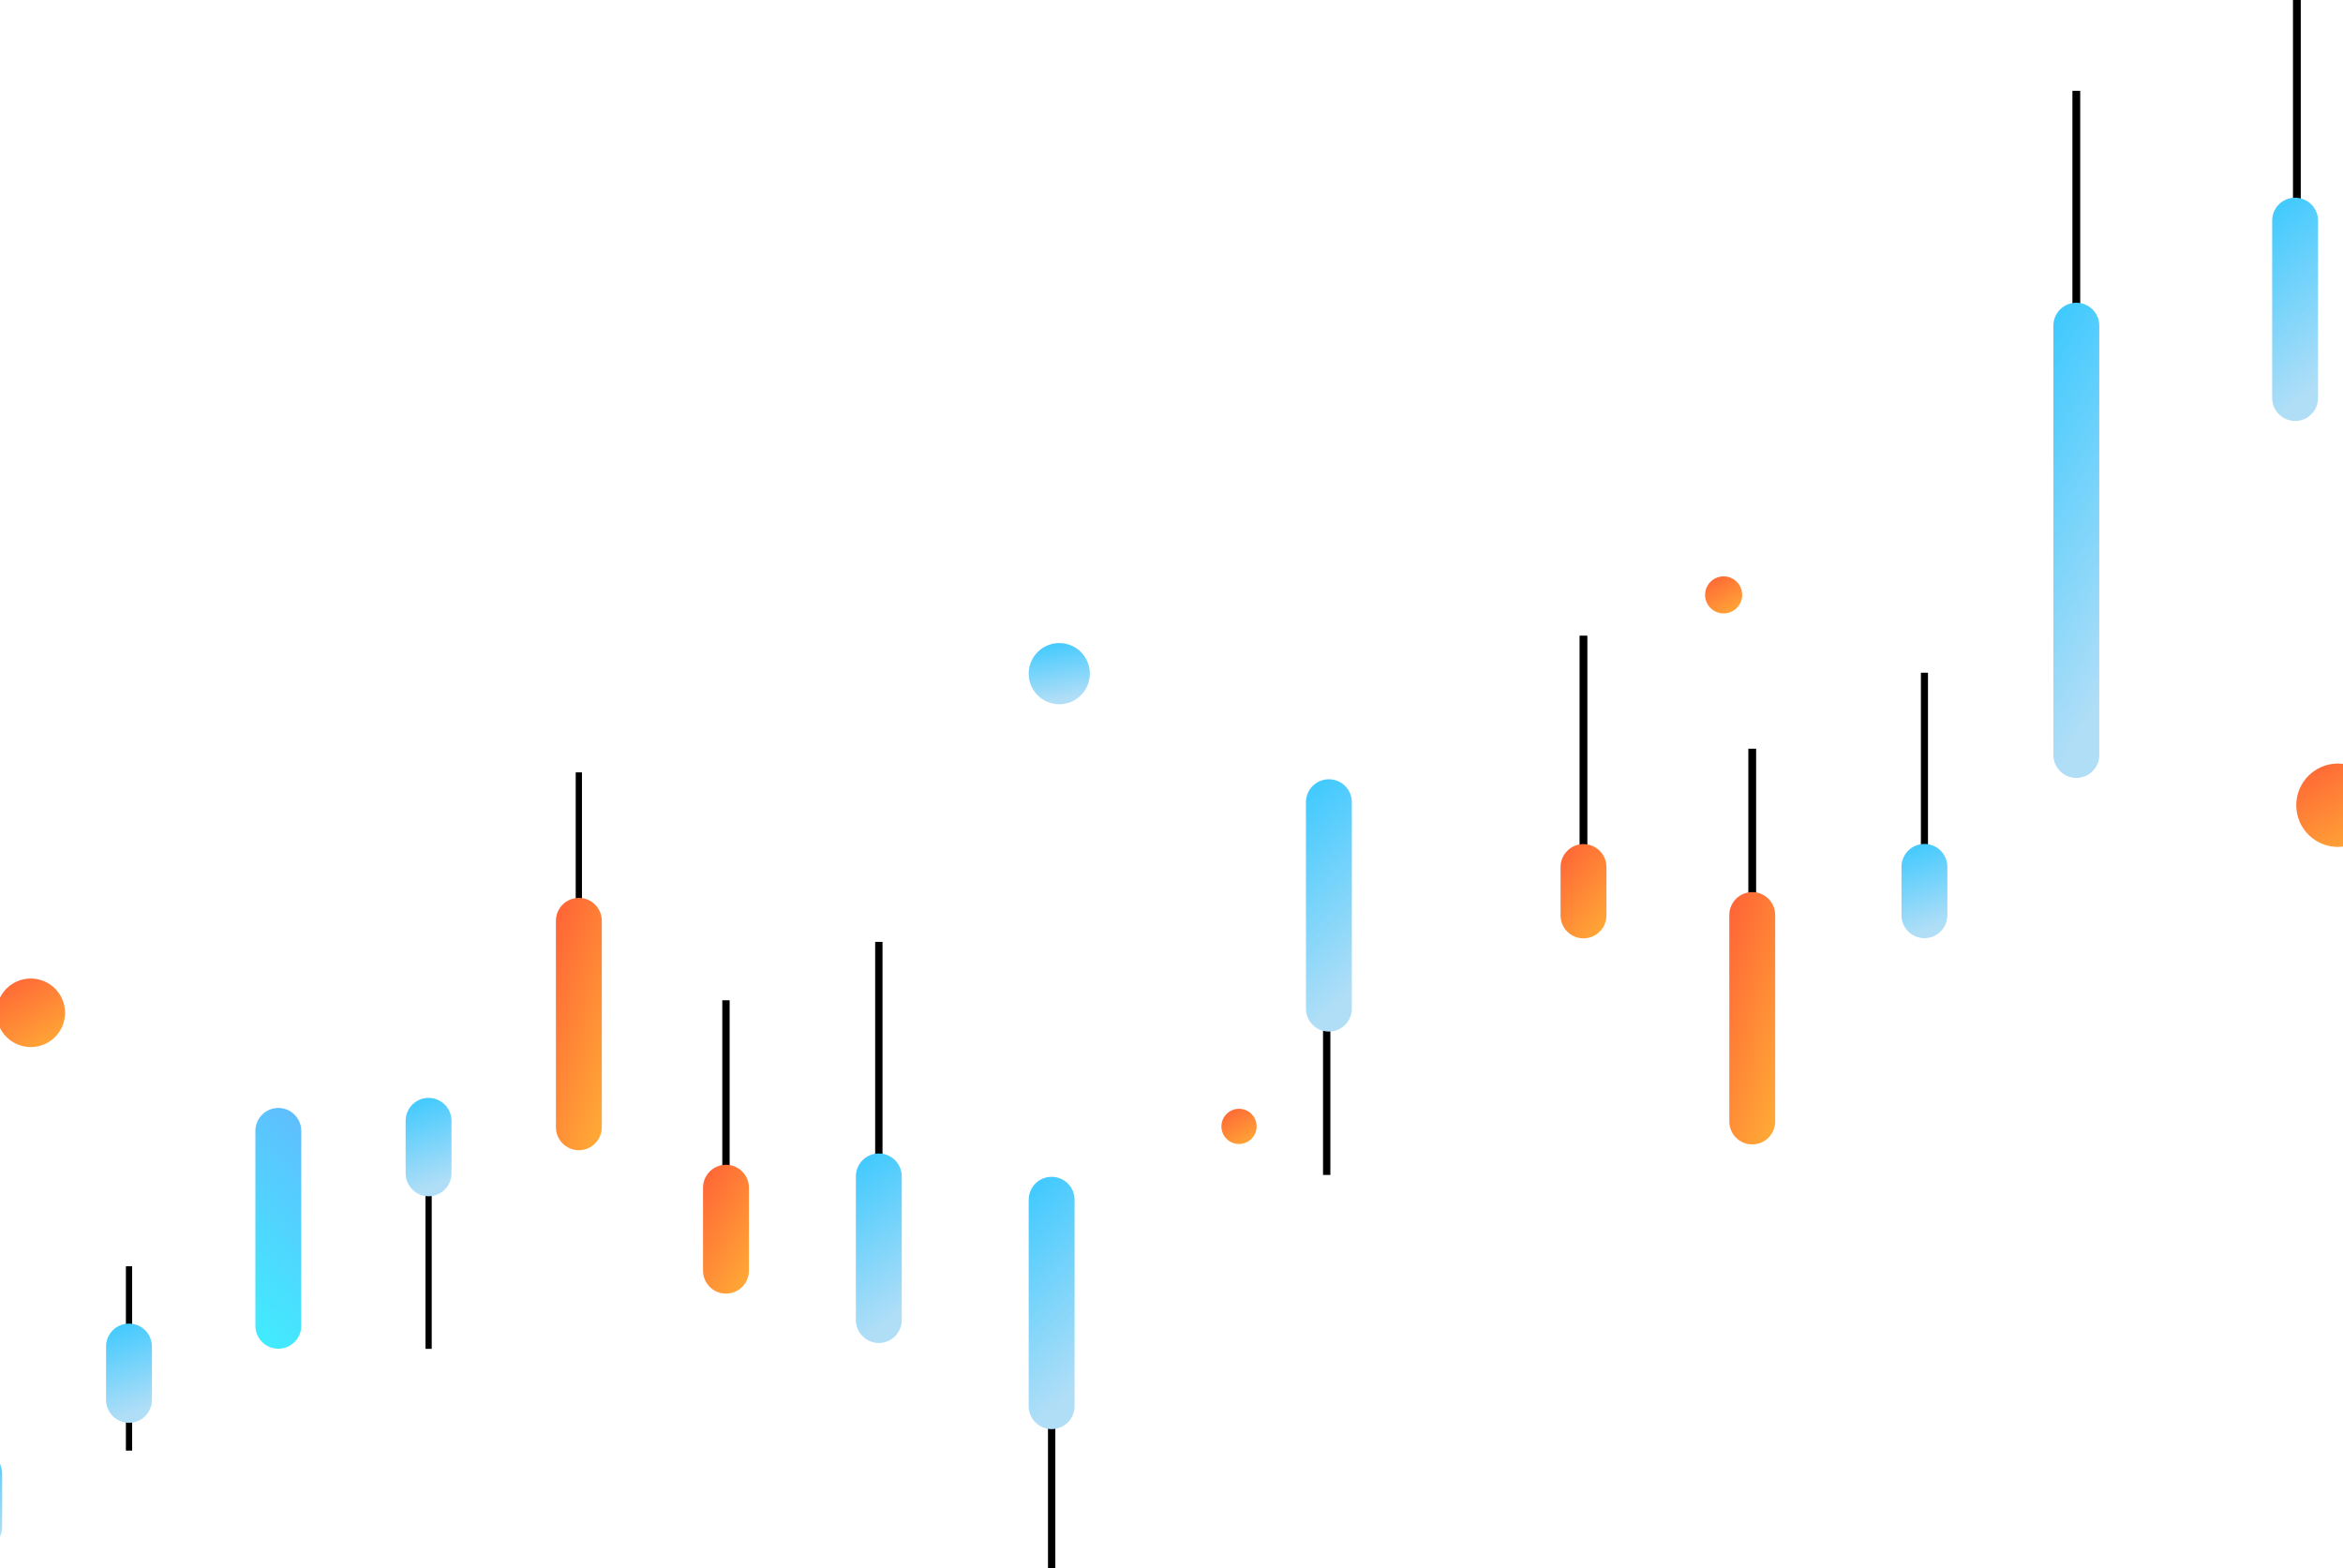 <svg width="375" height="251" viewBox="0 0 375 251" fill="none" xmlns="http://www.w3.org/2000/svg">
<path d="M174.432 107.815C174.432 110.521 172.244 112.709 169.538 112.709C166.832 112.709 164.644 110.521 164.644 107.815C164.644 105.109 166.832 102.921 169.538 102.921C172.244 102.921 174.432 105.109 174.432 107.815Z" fill="url(#paint0_linear)"/>
<path d="M278.835 95.209C278.835 96.849 277.509 98.175 275.869 98.175C274.229 98.175 272.903 96.849 272.903 95.209C272.903 93.569 274.229 92.243 275.869 92.243C277.509 92.243 278.835 93.576 278.835 95.209Z" fill="url(#paint1_linear)"/>
<path d="M201.126 180.275C201.126 181.833 199.866 183.092 198.308 183.092C196.75 183.092 195.49 181.833 195.49 180.275C195.49 178.716 196.75 177.457 198.308 177.457C199.866 177.457 201.126 178.716 201.126 180.275Z" fill="url(#paint2_linear)"/>
<path d="M380.866 128.873C380.866 132.564 377.883 135.547 374.193 135.547C370.503 135.547 367.519 132.564 367.519 128.873C367.519 125.183 370.503 122.2 374.193 122.2C377.883 122.2 380.866 125.183 380.866 128.873Z" fill="url(#paint3_linear)"/>
<path d="M10.411 162.093C10.411 165.127 7.958 167.58 4.924 167.58C1.89 167.58 -0.563 165.127 -0.563 162.093C-0.563 159.059 1.89 156.606 4.924 156.606C7.958 156.606 10.411 159.059 10.411 162.093Z" fill="url(#paint4_linear)"/>
<path d="M20.649 202.659V232.161" stroke="url(#paint5_linear)" stroke-miterlimit="10"/>
<path d="M68.597 186.368V215.875" stroke="url(#paint6_linear)" stroke-miterlimit="10"/>
<path d="M92.644 123.613V153.115" stroke="url(#paint7_linear)" stroke-miterlimit="10"/>
<path d="M116.191 160.089V200.809" stroke="url(#paint8_linear)" stroke-width="1.175" stroke-miterlimit="10"/>
<path d="M140.659 150.741V191.46" stroke="url(#paint9_linear)" stroke-width="1.175" stroke-miterlimit="10"/>
<path d="M168.319 210.281V251" stroke="url(#paint10_linear)" stroke-width="1.175" stroke-miterlimit="10"/>
<path d="M212.341 147.323V188.043" stroke="url(#paint11_linear)" stroke-width="1.175" stroke-miterlimit="10"/>
<path d="M253.437 101.734V147.634" stroke="url(#paint12_linear)" stroke-width="1.247" stroke-miterlimit="10"/>
<path d="M280.446 119.827V165.726" stroke="url(#paint13_linear)" stroke-width="1.247" stroke-miterlimit="10"/>
<path d="M332.317 14.533V60.437" stroke="url(#paint14_linear)" stroke-width="1.247" stroke-miterlimit="10"/>
<path d="M367.619 0V45.899" stroke="url(#paint15_linear)" stroke-width="1.247" stroke-miterlimit="10"/>
<path d="M308.009 107.667V145.557" stroke="url(#paint16_linear)" stroke-width="1.133" stroke-miterlimit="10"/>
<path d="M0.343 244.372V235.832C0.343 233.805 -1.301 232.161 -3.328 232.161C-5.356 232.161 -7 233.805 -7 235.832V244.372C-7 246.4 -5.356 248.043 -3.328 248.043C-1.301 248.043 0.343 246.4 0.343 244.372Z" fill="url(#paint17_linear)"/>
<path d="M24.317 224.042V215.503C24.317 213.475 22.673 211.832 20.645 211.832C18.618 211.832 16.974 213.475 16.974 215.503V224.042C16.974 226.07 18.618 227.714 20.645 227.714C22.673 227.714 24.317 226.07 24.317 224.042Z" fill="url(#paint18_linear)"/>
<path d="M48.218 212.185V180.993C48.218 178.965 46.574 177.321 44.546 177.321C42.518 177.321 40.874 178.965 40.874 180.993V212.185C40.874 214.213 42.518 215.856 44.546 215.856C46.574 215.856 48.218 214.213 48.218 212.185Z" fill="url(#paint19_linear)"/>
<path d="M72.265 187.784V179.384C72.265 177.356 70.621 175.712 68.594 175.712C66.566 175.712 64.922 177.356 64.922 179.384V187.784C64.922 189.812 66.566 191.456 68.594 191.456C70.621 191.456 72.265 189.812 72.265 187.784Z" fill="url(#paint20_linear)"/>
<path d="M96.319 180.411V147.373C96.319 145.345 94.675 143.701 92.648 143.701C90.62 143.701 88.976 145.345 88.976 147.373V180.411C88.976 182.438 90.62 184.082 92.648 184.082C94.675 184.082 96.319 182.438 96.319 180.411Z" fill="url(#paint21_linear)"/>
<path d="M119.866 203.365V190.086C119.866 188.059 118.222 186.415 116.194 186.415C114.166 186.415 112.522 188.059 112.522 190.086V203.365C112.522 205.393 114.166 207.036 116.194 207.036C118.222 207.036 119.866 205.393 119.866 203.365Z" fill="url(#paint22_linear)"/>
<path d="M144.327 211.262V188.278C144.327 186.25 142.684 184.606 140.656 184.606C138.628 184.606 136.984 186.25 136.984 188.278V211.262C136.984 213.29 138.628 214.934 140.656 214.934C142.684 214.934 144.327 213.29 144.327 211.262Z" fill="url(#paint23_linear)"/>
<path d="M171.987 225.051V192.014C171.987 189.986 170.343 188.342 168.315 188.342C166.288 188.342 164.644 189.986 164.644 192.014V225.051C164.644 227.079 166.288 228.723 168.315 228.723C170.343 228.723 171.987 227.079 171.987 225.051Z" fill="url(#paint24_linear)"/>
<path d="M216.363 161.426V128.388C216.363 126.36 214.719 124.717 212.691 124.717C210.664 124.717 209.02 126.36 209.02 128.388V161.426C209.02 163.454 210.664 165.097 212.691 165.097C214.719 165.097 216.363 163.454 216.363 161.426Z" fill="url(#paint25_linear)"/>
<path d="M257.112 146.508V138.766C257.112 136.738 255.468 135.094 253.44 135.094C251.412 135.094 249.769 136.738 249.769 138.766V146.508C249.769 148.535 251.412 150.179 253.44 150.179C255.468 150.179 257.112 148.535 257.112 146.508Z" fill="url(#paint26_linear)"/>
<path d="M284.121 179.486V146.448C284.121 144.42 282.477 142.777 280.449 142.777C278.422 142.777 276.778 144.42 276.778 146.448V179.486C276.778 181.514 278.422 183.157 280.449 183.157C282.477 183.157 284.121 181.514 284.121 179.486Z" fill="url(#paint27_linear)"/>
<path d="M311.678 146.481V138.739C311.678 136.711 310.034 135.068 308.006 135.068C305.978 135.068 304.334 136.711 304.334 138.739V146.481C304.334 148.509 305.978 150.152 308.006 150.152C310.034 150.152 311.678 148.509 311.678 146.481Z" fill="url(#paint28_linear)"/>
<path d="M335.992 120.834V52.122C335.992 50.094 334.349 48.45 332.321 48.45C330.293 48.45 328.649 50.094 328.649 52.122V120.834C328.649 122.861 330.293 124.505 332.321 124.505C334.349 124.505 335.992 122.861 335.992 120.834Z" fill="url(#paint29_linear)"/>
<path d="M371.007 63.702V35.311C371.007 33.283 369.363 31.64 367.335 31.64C365.307 31.64 363.663 33.283 363.663 35.311V63.702C363.663 65.73 365.307 67.374 367.335 67.374C369.363 67.374 371.007 65.73 371.007 63.702Z" fill="url(#paint30_linear)"/>
<defs>
<linearGradient id="paint0_linear" x1="165.712" y1="102.969" x2="167.261" y2="112.402" gradientUnits="userSpaceOnUse">
<stop offset="2.1e-07" stop-color="#3EC9FE"/>
<stop offset="1" stop-color="#B1DEF7"/>
</linearGradient>
<linearGradient id="paint1_linear" x1="281.379" y1="99.644" x2="275.496" y2="89.682" gradientUnits="userSpaceOnUse">
<stop offset="2.1e-07" stop-color="#FFC536"/>
<stop offset="1" stop-color="#FF5936"/>
</linearGradient>
<linearGradient id="paint2_linear" x1="203.542" y1="184.487" x2="197.953" y2="175.024" gradientUnits="userSpaceOnUse">
<stop offset="2.1e-07" stop-color="#FFC536"/>
<stop offset="1" stop-color="#FF5936"/>
</linearGradient>
<linearGradient id="paint3_linear" x1="386.589" y1="138.851" x2="373.352" y2="116.438" gradientUnits="userSpaceOnUse">
<stop offset="2.1e-07" stop-color="#FFC536"/>
<stop offset="1" stop-color="#FF5936"/>
</linearGradient>
<linearGradient id="paint4_linear" x1="15.116" y1="170.297" x2="4.233" y2="151.868" gradientUnits="userSpaceOnUse">
<stop offset="2.1e-07" stop-color="#FFC536"/>
<stop offset="1" stop-color="#FF5936"/>
</linearGradient>
<linearGradient id="paint5_linear" x1="-nan" y1="-nan" x2="-nan" y2="-nan" gradientUnits="userSpaceOnUse">
<stop offset="2.1e-07"/>
<stop offset="1" stop-color="#34FFFF"/>
</linearGradient>
<linearGradient id="paint6_linear" x1="-nan" y1="-nan" x2="-nan" y2="-nan" gradientUnits="userSpaceOnUse">
<stop offset="2.1e-07"/>
<stop offset="1" stop-color="#34FFFF"/>
</linearGradient>
<linearGradient id="paint7_linear" x1="-nan" y1="-nan" x2="-nan" y2="-nan" gradientUnits="userSpaceOnUse">
<stop offset="2.1e-07"/>
<stop offset="1" stop-color="#34FFFF"/>
</linearGradient>
<linearGradient id="paint8_linear" x1="-nan" y1="-nan" x2="-nan" y2="-nan" gradientUnits="userSpaceOnUse">
<stop offset="2.1e-07"/>
<stop offset="1" stop-color="#34FFFF"/>
</linearGradient>
<linearGradient id="paint9_linear" x1="-nan" y1="-nan" x2="-nan" y2="-nan" gradientUnits="userSpaceOnUse">
<stop offset="2.1e-07"/>
<stop offset="1" stop-color="#34FFFF"/>
</linearGradient>
<linearGradient id="paint10_linear" x1="-nan" y1="-nan" x2="-nan" y2="-nan" gradientUnits="userSpaceOnUse">
<stop offset="2.1e-07"/>
<stop offset="1" stop-color="#34FFFF"/>
</linearGradient>
<linearGradient id="paint11_linear" x1="-nan" y1="-nan" x2="-nan" y2="-nan" gradientUnits="userSpaceOnUse">
<stop offset="2.1e-07"/>
<stop offset="1" stop-color="#34FFFF"/>
</linearGradient>
<linearGradient id="paint12_linear" x1="-nan" y1="-nan" x2="-nan" y2="-nan" gradientUnits="userSpaceOnUse">
<stop offset="2.1e-07"/>
<stop offset="1" stop-color="#34FFFF"/>
</linearGradient>
<linearGradient id="paint13_linear" x1="-nan" y1="-nan" x2="-nan" y2="-nan" gradientUnits="userSpaceOnUse">
<stop offset="2.1e-07"/>
<stop offset="1" stop-color="#34FFFF"/>
</linearGradient>
<linearGradient id="paint14_linear" x1="-nan" y1="-nan" x2="-nan" y2="-nan" gradientUnits="userSpaceOnUse">
<stop offset="2.1e-07"/>
<stop offset="1" stop-color="#34FFFF"/>
</linearGradient>
<linearGradient id="paint15_linear" x1="-nan" y1="-nan" x2="-nan" y2="-nan" gradientUnits="userSpaceOnUse">
<stop offset="2.1e-07"/>
<stop offset="1" stop-color="#34FFFF"/>
</linearGradient>
<linearGradient id="paint16_linear" x1="-nan" y1="-nan" x2="-nan" y2="-nan" gradientUnits="userSpaceOnUse">
<stop offset="2.1e-07"/>
<stop offset="1" stop-color="#34FFFF"/>
</linearGradient>
<linearGradient id="paint17_linear" x1="-6.199" y1="232.239" x2="-1.241" y2="246.198" gradientUnits="userSpaceOnUse">
<stop offset="2.1e-07" stop-color="#3EC9FE"/>
<stop offset="1" stop-color="#B1DEF7"/>
</linearGradient>
<linearGradient id="paint18_linear" x1="17.775" y1="211.91" x2="22.733" y2="225.869" gradientUnits="userSpaceOnUse">
<stop offset="2.1e-07" stop-color="#3EC9FE"/>
<stop offset="1" stop-color="#B1DEF7"/>
</linearGradient>
<linearGradient id="paint19_linear" x1="145.092" y1="145.881" x2="52.584" y2="242.745" gradientUnits="userSpaceOnUse">
<stop offset="2.1e-07" stop-color="#BB33FA"/>
<stop offset="1" stop-color="#34FFFF"/>
</linearGradient>
<linearGradient id="paint20_linear" x1="65.723" y1="175.79" x2="70.604" y2="189.653" gradientUnits="userSpaceOnUse">
<stop offset="2.1e-07" stop-color="#3EC9FE"/>
<stop offset="1" stop-color="#B1DEF7"/>
</linearGradient>
<linearGradient id="paint21_linear" x1="99.468" y1="194.08" x2="73.743" y2="186.158" gradientUnits="userSpaceOnUse">
<stop offset="2.1e-07" stop-color="#FFC536"/>
<stop offset="1" stop-color="#FF5936"/>
</linearGradient>
<linearGradient id="paint22_linear" x1="123.014" y1="212.142" x2="102.36" y2="199.688" gradientUnits="userSpaceOnUse">
<stop offset="2.1e-07" stop-color="#FFC536"/>
<stop offset="1" stop-color="#FF5936"/>
</linearGradient>
<linearGradient id="paint23_linear" x1="137.785" y1="184.756" x2="151.729" y2="205.316" gradientUnits="userSpaceOnUse">
<stop offset="2.1e-07" stop-color="#3EC9FE"/>
<stop offset="1" stop-color="#B1DEF7"/>
</linearGradient>
<linearGradient id="paint24_linear" x1="165.445" y1="188.541" x2="185.325" y2="210.556" gradientUnits="userSpaceOnUse">
<stop offset="2.1e-07" stop-color="#3EC9FE"/>
<stop offset="1" stop-color="#B1DEF7"/>
</linearGradient>
<linearGradient id="paint25_linear" x1="209.821" y1="124.916" x2="229.701" y2="146.93" gradientUnits="userSpaceOnUse">
<stop offset="2.1e-07" stop-color="#3EC9FE"/>
<stop offset="1" stop-color="#B1DEF7"/>
</linearGradient>
<linearGradient id="paint26_linear" x1="260.26" y1="153.914" x2="243.491" y2="140.091" gradientUnits="userSpaceOnUse">
<stop offset="2.1e-07" stop-color="#FFC536"/>
<stop offset="1" stop-color="#FF5936"/>
</linearGradient>
<linearGradient id="paint27_linear" x1="287.269" y1="193.155" x2="261.545" y2="185.234" gradientUnits="userSpaceOnUse">
<stop offset="2.1e-07" stop-color="#FFC536"/>
<stop offset="1" stop-color="#FF5936"/>
</linearGradient>
<linearGradient id="paint28_linear" x1="305.136" y1="135.142" x2="309.658" y2="148.547" gradientUnits="userSpaceOnUse">
<stop offset="2.1e-07" stop-color="#3EC9FE"/>
<stop offset="1" stop-color="#B1DEF7"/>
</linearGradient>
<linearGradient id="paint29_linear" x1="329.45" y1="48.825" x2="362.34" y2="68.162" gradientUnits="userSpaceOnUse">
<stop offset="2.1e-07" stop-color="#3EC9FE"/>
<stop offset="1" stop-color="#B1DEF7"/>
</linearGradient>
<linearGradient id="paint30_linear" x1="364.465" y1="31.816" x2="381.713" y2="53.4" gradientUnits="userSpaceOnUse">
<stop offset="2.1e-07" stop-color="#3EC9FE"/>
<stop offset="1" stop-color="#B1DEF7"/>
</linearGradient>
</defs>
</svg>
